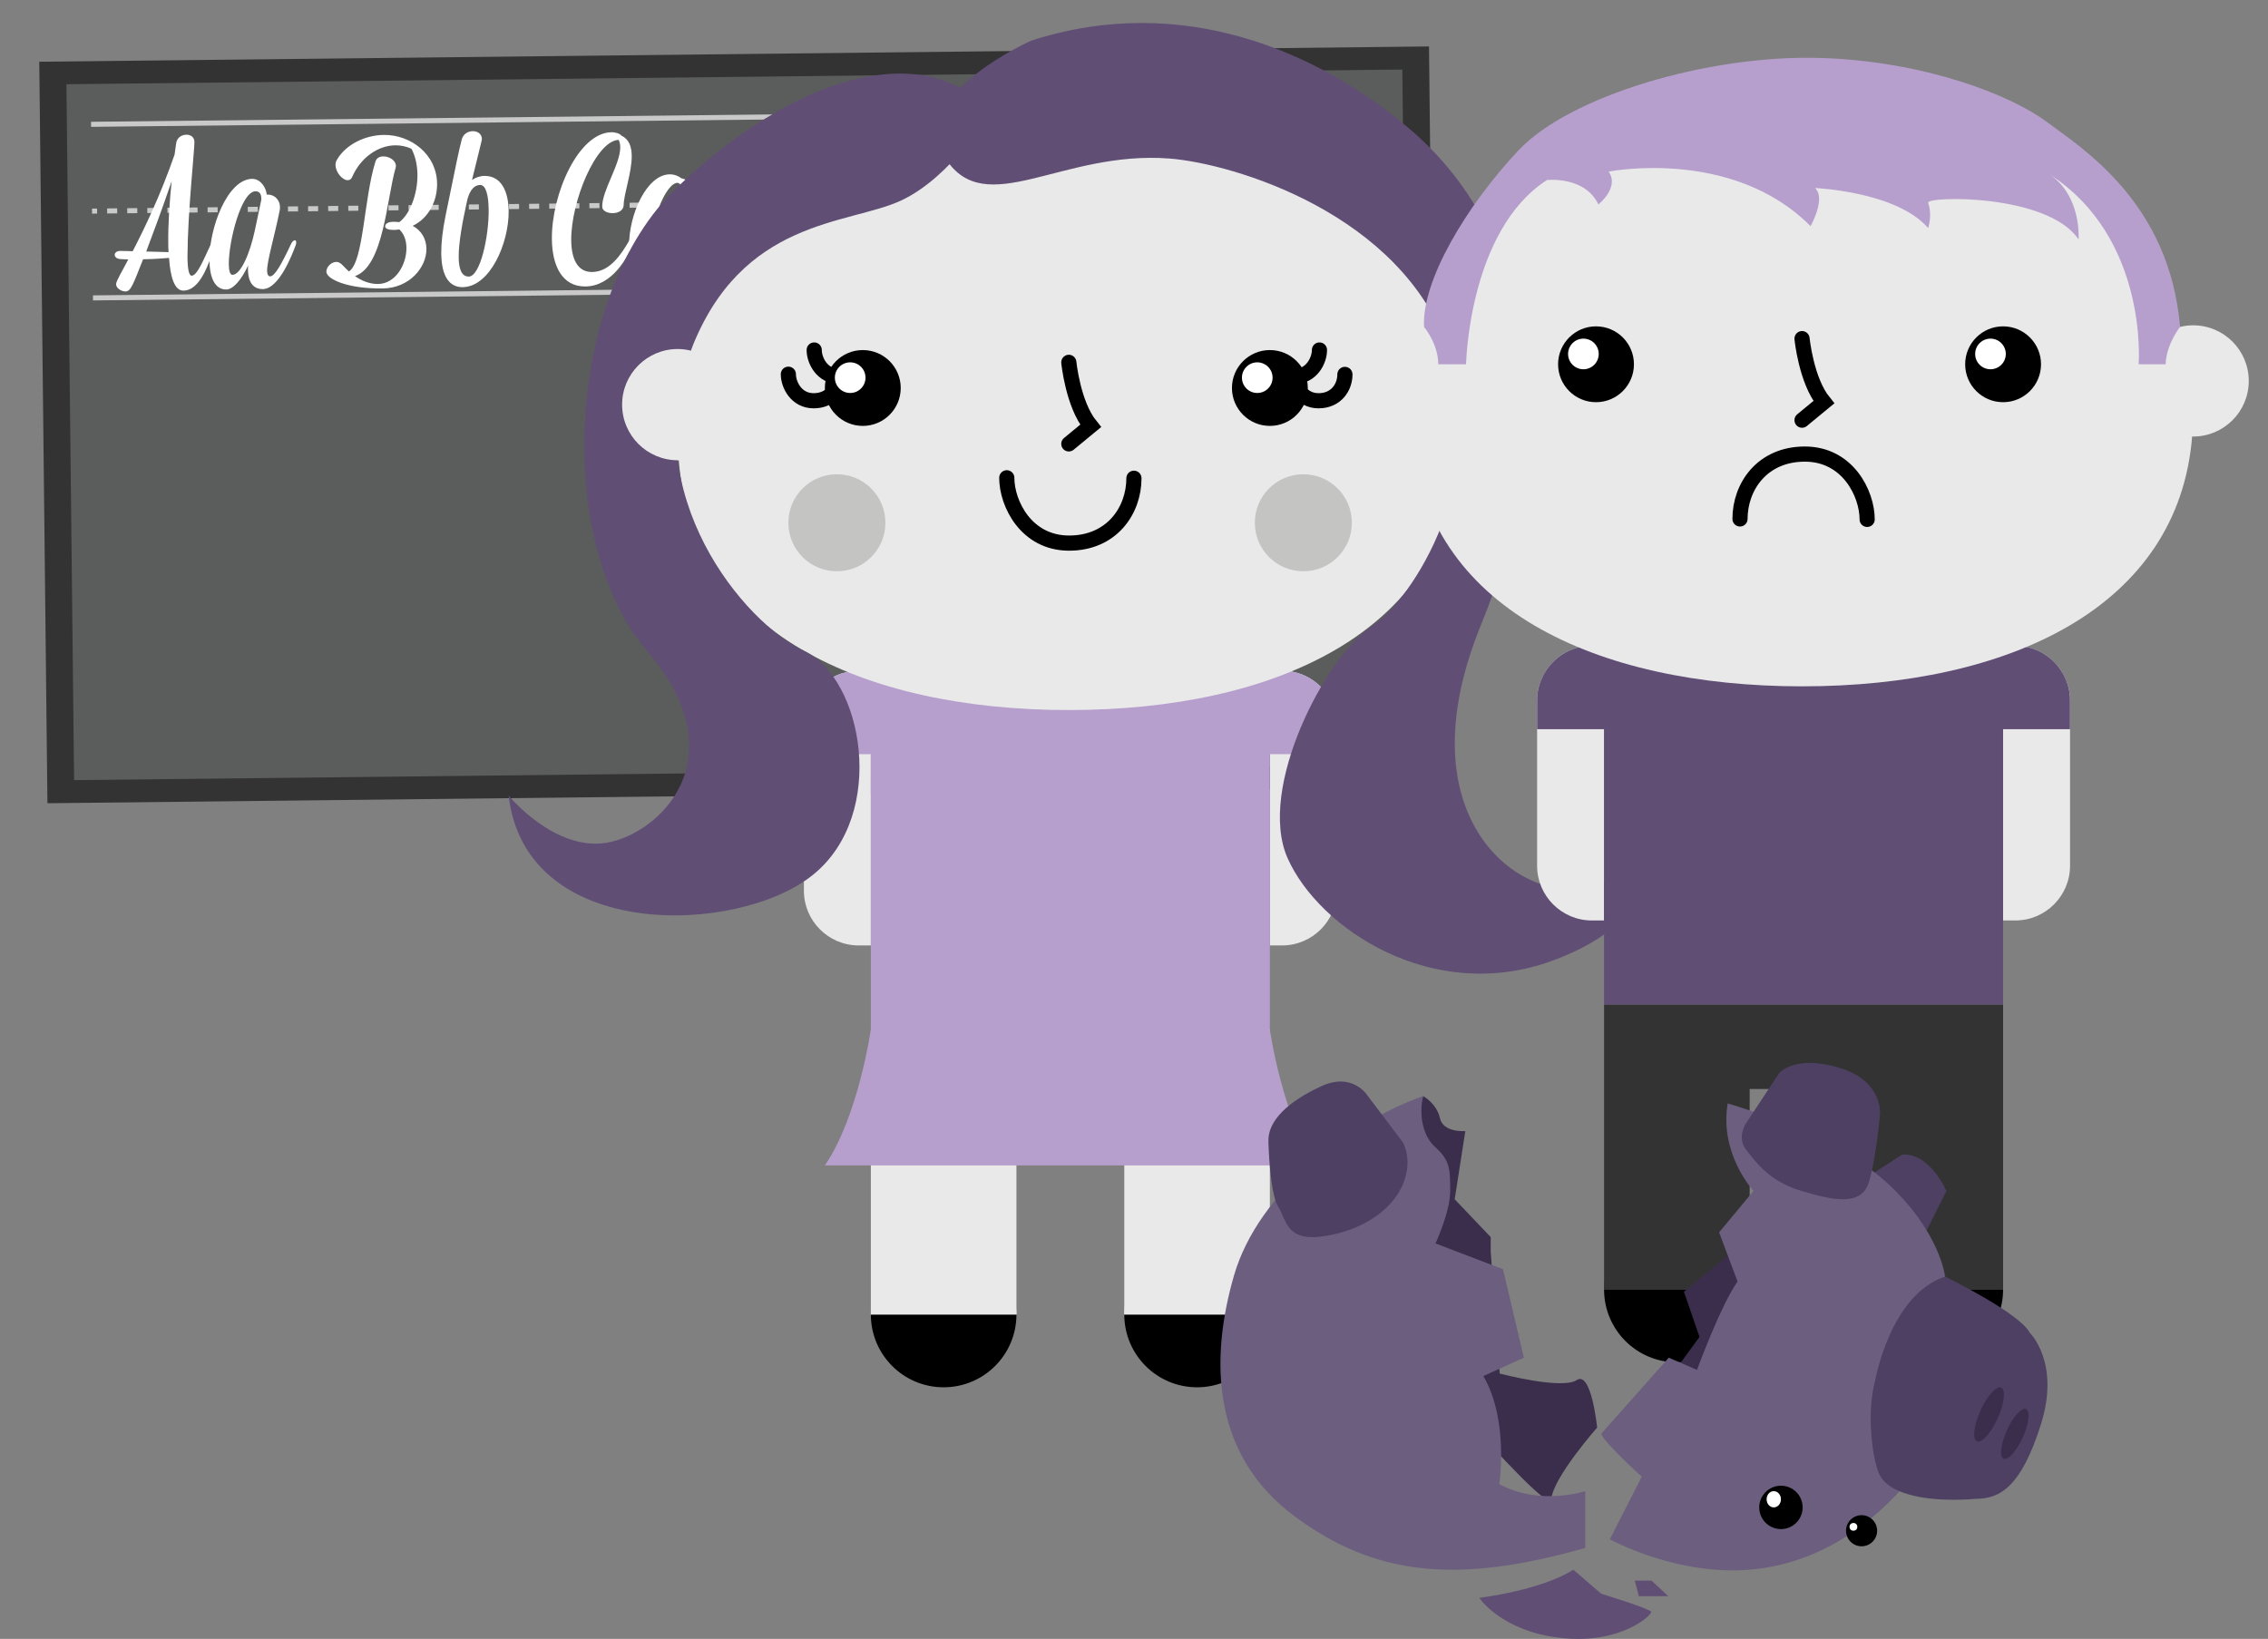 <?xml version="1.0" encoding="utf-8"?>
<!-- Generator: Adobe Illustrator 16.0.0, SVG Export Plug-In . SVG Version: 6.00 Build 0)  -->
<!DOCTYPE svg PUBLIC "-//W3C//DTD SVG 1.1//EN" "http://www.w3.org/Graphics/SVG/1.1/DTD/svg11.dtd">
<svg version="1.1" id="Layer_1" xmlns="http://www.w3.org/2000/svg" xmlns:xlink="http://www.w3.org/1999/xlink" x="0px" y="0px"
	 width="448.5px" height="324.156px" viewBox="0 0 448.5 324.156" enable-background="new 0 0 448.5 324.156" xml:space="preserve">
<rect x="0" y="0" width="448.5" height="324.156" fill="#808080" stroke="none"/>
<g>
	
		<rect x="8.59" y="10.689" transform="matrix(-1 0.011 -0.011 -1 292.909 166.441)" fill="#333333" width="274.821" height="146.66"/>
	
		<rect x="13.913" y="15.198" transform="matrix(-1 0.011 -0.011 -1 292.909 166.441)" fill="#5B5C5C" width="264.176" height="137.643"/>
	<g opacity="0.67">
		<line fill="none" stroke="#FFFFFF" stroke-miterlimit="10" x1="18.013" y1="24.59" x2="268.332" y2="21.868"/>
		<line fill="none" stroke="#FFFFFF" stroke-miterlimit="10" x1="18.387" y1="58.921" x2="268.705" y2="56.199"/>
		<g>
			<g>
				<line fill="none" stroke="#FFFFFF" stroke-miterlimit="10" x1="18.2" y1="41.756" x2="19.2" y2="41.745"/>
				
					<line fill="none" stroke="#FFFFFF" stroke-miterlimit="10" stroke-dasharray="1.987,1.987" x1="21.186" y1="41.723" x2="266.525" y2="39.055"/>
				<line fill="none" stroke="#FFFFFF" stroke-miterlimit="10" x1="267.518" y1="39.044" x2="268.518" y2="39.034"/>
			</g>
		</g>
	</g>
	<g>
		<path fill="#FFFFFF" d="M26.239,49.691c2.371-4.57,5.486-11.059,8.286-19.116l0.315-2.254c0.158-1.106,1.086-1.668,2.021-1.679
			c0.807-0.009,1.576,0.45,1.587,1.427c0.018,1.656-1.333,14.114-1.37,22.48c-0.016,2.421,0.256,3.989,0.808,3.983
			c1.062-0.011,2.179-2.741,3.756-6.114c0.249-0.512,0.543-0.77,0.755-0.772c0.17-0.002,0.256,0.125,0.259,0.422
			c0.002,0.169-0.037,0.467-0.162,0.766c-1.239,3.157-2.794,8.609-6.233,8.646c-1.741,0.019-2.576-2.647-2.83-6.467
			c-1.401,0.1-3.183,0.247-5.137,0.268c-1.901,4.777-2.394,6.354-3.455,6.366c-0.849,0.009-1.876-0.66-1.884-1.424
			c-0.007-0.637,1.245-2.646,2.41-4.91l-1.53-0.068c-0.765-0.034-1.151-0.454-1.155-0.836c-0.004-0.382,0.373-0.769,1.053-0.776
			C24.37,49.626,25.263,49.659,26.239,49.691z M33.273,48.171c-0.042-3.822,0.25-8.242,0.672-12.323
			c-1.975,5.754-3.708,10.402-5.03,13.898l4.418,0.122C33.286,49.317,33.279,48.765,33.273,48.171z"/>
		<path fill="#FFFFFF" d="M52.821,53.606c0.007,0.637,0.224,1.059,0.606,1.055c0.892-0.01,2.184-2.274,4.135-6.415
			c0.207-0.469,0.544-0.728,0.757-0.73c0.127-0.001,0.256,0.125,0.259,0.422c0.002,0.169-0.038,0.425-0.162,0.724
			c-0.579,1.493-3.178,8.486-6.448,8.521c-1.316,0.015-2.895-0.69-2.929-3.875c-0.002-0.212-0.005-0.51,0.034-0.808
			c-1.37,2.902-2.964,4.746-4.323,4.761c-2.293,0.025-3.296-2.427-3.332-5.739c-0.07-6.454,3.562-16.091,8.445-16.145
			c1.698-0.019,2.78,1.796,2.879,3.111l0.255-0.003c1.062-0.012,2.345,0.866,2.362,2.438c0.002,0.212,0.005,0.424-0.036,0.637
			C54.235,46.965,52.799,51.568,52.821,53.606z M50.398,45.564l1.292-6.13c-0.008-0.722-0.145-1.612-1.165-1.601
			c-2.845,0.031-5.327,9.995-5.278,14.454c0.014,1.274,0.235,2.079,0.745,2.073C47.563,54.343,49.388,50.289,50.398,45.564z"/>
		<path fill="#FFFFFF" d="M68.759,35.639c-1.019,0.011-2.395-1.545-2.41-2.989c-0.004-0.382,0.077-0.723,0.286-1.064
			c1.75-2.992,5.51-4.859,9.289-4.9c5.223-0.057,10.445,3.75,10.51,9.653c0.037,3.439-1.667,6.813-4.835,8.334
			c1.836,0.957,2.705,2.688,2.725,4.556c0.04,3.61-3.313,7.766-8.664,7.824c-7.049,0.077-11.104-1.875-11.12-3.319
			c-0.01-0.934,0.956-1.921,1.975-1.933c0.891-0.01,1.369,0.919,2.483,1.884c2.911-1.772,2.943-14.429,5.242-21.716
			c0.205-0.724,0.838-1.028,1.56-1.036c1.146-0.012,2.472,0.78,2.483,1.842c0.001,0.127,0.003,0.254-0.038,0.382
			c-1.762,5.964-2.336,19.518-8.048,21.449c1.199,0.878,2.863,1.583,4.562,1.564c3.481-0.038,5.648-3.883,5.613-7.153
			c-0.016-1.444-0.455-2.756-1.399-3.637c-0.339,0.046-0.679,0.092-1.019,0.096c-0.934,0.01-1.785-0.15-1.791-0.702
			c-0.007-0.637,0.797-0.901,1.646-0.91c0.424-0.005,0.765,0.034,1.147,0.072c2.064-1.509,3.635-5.518,3.593-9.382
			c-0.02-1.783-0.379-3.605-1.16-5.083l-0.042-0.042c-1.025-0.499-2.132-0.698-3.193-0.687c-3.354,0.037-6.811,2.367-8.51,6.25
			C69.437,35.462,69.141,35.635,68.759,35.639z"/>
		<path fill="#FFFFFF" d="M93.493,25.942c0.935-0.01,1.79,0.533,1.801,1.552c0.002,0.17-0.039,0.34-1.951,8.09
			c0.717-0.475,1.563-0.781,2.455-0.791c3.312-0.036,4.747,3.048,4.789,6.913c0.069,6.412-3.701,15.031-9.094,15.09
			c-2.59,0.028-4.185-2.078-4.234-6.664c-0.021-1.996,0.249-4.504,0.853-7.484c2.177-10.726,2.662-12.981,3.192-15.026
			C91.587,26.473,92.559,25.952,93.493,25.942z M92.368,39.714c-0.93,4.214-1.692,8.342-1.661,11.187
			c0.025,2.335,0.593,3.815,1.994,3.8c2.25-0.024,3.992-7.857,3.933-13.25c-0.03-2.718-0.521-4.878-1.667-4.865
			C93.438,36.603,92.692,38.266,92.368,39.714z"/>
		<path fill="#FFFFFF" d="M122.928,26.854c1.494,0.706,1.977,2.187,1.996,3.97c0.036,3.27-1.573,7.533-1.592,9.742
			c-0.031,1.063-1.087,1.583-2.149,1.595c-1.062,0.011-2.086-0.444-2.095-1.294c-0.035-3.185,3.604-8.405,3.567-11.76
			c-0.005-0.509-0.096-1.018-0.313-1.44c-4.458,0.134-9.465,12.206-9.381,19.892c0.039,3.61,1.215,6.272,4.145,6.24
			c3.44-0.037,5.697-3.374,7.364-6.28c0.25-0.427,0.501-0.728,0.798-0.73c0.127-0.001,0.213,0.083,0.216,0.337
			c0.002,0.169-0.038,0.382-0.162,0.724c-1.113,3.027-4.279,8.752-9.544,8.81c-4.628,0.051-6.584-4.09-6.642-9.355
			c-0.097-8.917,5.25-21.079,11.789-21.15C121.774,26.145,122.584,26.433,122.928,26.854z"/>
		<path fill="#FFFFFF" d="M133.982,36.162c-2.377,0.026-5.475,8.086-5.418,13.351c0.031,2.845,0.899,4.576,3.15,4.552
			c3.354-0.037,6.366-4.273,7.529-6.707c0.207-0.469,0.46-0.642,0.673-0.644c0.169-0.002,0.298,0.124,0.301,0.421
			c0.002,0.17-0.038,0.383-0.121,0.639c-1.446,3.668-4.832,8.673-9.715,8.727c-4.247,0.046-5.94-3.417-5.987-7.749
			c-0.069-6.327,3.497-14.222,8.041-14.271c0.934-0.01,1.788,0.363,2.301,0.782c1.915,0.319,2.661,2.519,2.686,4.812
			c0.033,3.057-0.787,5.699-3.08,5.724c-0.977,0.011-1.917-0.531-1.925-1.295c-0.019-1.698,2.641-3.171,2.602-6.696
			C135.01,36.915,134.407,36.157,133.982,36.162z"/>
	</g>
</g>
<g>
	<g>
		<path fill="#E9E9EA" d="M251.119,132.663h2.438c5.94,0,10.8,4.86,10.8,10.8v32.733c0,5.938-4.858,10.8-10.8,10.8h-2.438V132.663z"
			/>
		<path fill="#E9E9EA" d="M172.212,132.663h-2.438c-5.939,0-10.801,4.86-10.801,10.8v32.733c0,5.938,4.86,10.8,10.801,10.8h2.438
			V132.663z"/>
		<polygon fill="#E9E9EA" points="172.212,203.662 172.212,220.329 172.212,259.996 201.001,259.996 201.001,220.329 
			222.329,220.329 222.329,259.996 251.119,259.996 251.119,220.329 251.119,203.662 		"/>
		<path d="M186.606,274.391c7.949,0,14.396-6.443,14.396-14.395h-28.789C172.212,267.947,178.656,274.391,186.606,274.391z"/>
		<path d="M236.724,274.391c7.951,0,14.396-6.443,14.396-14.395h-28.79C222.329,267.947,228.774,274.391,236.724,274.391z"/>
		<path fill="#E9E9EA" d="M186.606,245.602c-7.95,0-14.395,6.445-14.395,14.396h28.789
			C201.001,252.047,194.556,245.602,186.606,245.602z"/>
		<path fill="#E9E9EA" d="M236.724,245.602c-7.949,0-14.395,6.445-14.395,14.396h28.79
			C251.119,252.047,244.675,245.602,236.724,245.602z"/>
		<path fill="#B69FCC" d="M211.666,230.5h48.546c-6.617-9.619-9.093-26.838-9.093-26.838v-54.5h13.236v-5.699
			c0-5.938-4.858-10.8-10.8-10.8h-2.438h-78.907h-2.438c-5.939,0-10.801,4.86-10.801,10.8v5.699h13.238v54.5
			c0,0-2.477,17.219-9.093,26.838H211.666L211.666,230.5z"/>
	</g>
	<g>
		<path fill="#E9E9EA" d="M288.699,69.031c-0.893,0-1.756,0.118-2.586,0.318c-8.77-28.624-38.907-49.725-74.753-49.725
			c-35.845,0-65.982,21.102-74.752,49.726c-0.83-0.2-1.692-0.318-2.586-0.318c-6.073,0-11,4.925-11,11s4.927,11,11,11
			c0.068,0,0.134-0.009,0.199-0.011c2.715,33.828,36.201,49.417,77.14,49.417s74.426-15.589,77.141-49.417
			c0.065,0.002,0.13,0.01,0.197,0.01c6.074,0,11-4.925,11-11S294.774,69.031,288.699,69.031z"/>
		<path fill="none" stroke="#000000" stroke-width="3" stroke-linecap="round" stroke-miterlimit="10" d="M155.899,74.015
			c0,2.075,1.562,5.25,5.006,5.25c3.445,0,5.215-2.635,5.215-5.213"/>
		<path fill="none" stroke="#000000" stroke-width="3" stroke-linecap="round" stroke-miterlimit="10" d="M161.01,69.225
			c0,2.075,1.561,5.25,5.006,5.25c1.539,0,2.744-0.526,3.605-1.338"/>
		<path fill="none" stroke="#000000" stroke-width="3" stroke-linecap="round" stroke-miterlimit="10" d="M260.925,69.225
			c0,2.075-1.562,5.25-5.006,5.25c-1.539,0-2.744-0.526-3.605-1.338"/>
		<path fill="none" stroke="#000000" stroke-width="3" stroke-linecap="round" stroke-miterlimit="10" d="M255.737,74.015
			c0,2.075,1.562,5.25,5.007,5.25c3.444,0,5.214-2.635,5.214-5.213"/>
		<g>
			<circle cx="170.619" cy="76.739" r="7.5"/>
			<circle fill="#FFFFFF" cx="168.125" cy="74.697" r="3.03"/>
		</g>
		<g>
			<circle cx="251.119" cy="76.739" r="7.5"/>
			<circle fill="#FFFFFF" cx="248.625" cy="74.697" r="3.03"/>
		</g>
		<path fill="none" stroke="#000000" stroke-width="3" stroke-linecap="round" stroke-miterlimit="10" d="M211.361,71.667
			c0,0,0.813,8.268,4.313,12.572l-4.313,3.556"/>
		<path fill="none" stroke="#000000" stroke-width="3" stroke-linecap="round" stroke-miterlimit="10" d="M199.093,94.502
			c0,5.106,3.842,12.918,12.318,12.918c8.476,0,12.826-6.482,12.826-12.828"/>
		<path fill="#604E75" d="M203.962,8.026c0,0-24.965,11-16.982,23.333c7.983,12.333,22.943-1.667,44.315,0
			c12.526,0.977,45.949,10.863,55.191,37.99c8.353,24.51-6.813,49.14-15.473,54.743c-8.66,5.604-22.548,31.75-16.387,45.647
			s28.668,28.953,52.334,20.286s18.666-23.333,18.666-23.333s-4,8.999-16,8.999s-31.332-16.667-16.666-52.333
			c14.666-35.667,12.495-75.284-14.373-98C260.847,10.36,233.962-1.641,203.962,8.026z"/>
		<path fill="#E9E9EA" d="M288.501,91.021c0.066,0.002,0.131,0.01,0.198,0.01c6.074,0,11-4.925,11-11c0-6.074-4.926-11-11-11
			c-0.893,0-1.756,0.118-2.586,0.318L280.589,81.8L288.501,91.021z"/>
		<path fill="#604E75" d="M195.923,22.027c0,0-7.667,13-17.804,17.667c-10.418,4.796-31.542,3.521-41.512,29.657
			c-10.853,28.454,10.73,54.01,22.365,59.362c11.635,5.35,16.652,32.314,1.801,44.314c-14.851,12-56.853,13.333-60.186-15.667
			c0,0,9.001,11,19.334,9.334c10.333-1.667,26.334-16.667,8-38c-18.334-21.334-16.223-70.519,6-91.667
			C156.762,15.292,182.256,7.36,195.923,22.027z"/>
		<path fill="#E9E9EA" d="M134.223,91.021c-0.066,0.002-0.131,0.01-0.199,0.01c-6.073,0-11-4.925-11-11c0-6.074,4.927-11,11-11
			c0.894,0,1.756,0.118,2.586,0.318l5.525,12.451L134.223,91.021z"/>
		<circle fill="#C4C4C3" cx="165.494" cy="103.398" r="9.595"/>
		<circle fill="#C4C4C3" cx="257.738" cy="103.398" r="9.595"/>
	</g>
</g>
<g>
	<path fill="#E9E9EA" d="M396.114,127.724h2.438c5.94,0,10.801,4.86,10.801,10.8v32.732c0,5.939-4.859,10.801-10.801,10.801h-2.438
		V127.724z"/>
	<path fill="#E9E9EA" d="M317.207,127.724h-2.438c-5.94,0-10.802,4.86-10.802,10.8v32.732c0,5.939,4.86,10.801,10.802,10.801h2.438
		V127.724z"/>
	<path fill="#604E75" d="M398.552,127.724h-2.438h-78.907h-2.438c-5.94,0-10.802,4.86-10.802,10.8v5.699h13.238v54.5h78.907v-54.5
		h13.236v-5.699C409.352,132.584,404.492,127.724,398.552,127.724z"/>
	<polygon fill="#333333" points="317.207,198.723 317.207,215.39 317.207,255.057 345.996,255.057 345.996,215.39 367.324,215.39 
		367.324,255.057 396.114,255.057 396.114,215.39 396.114,198.723 	"/>
	<path d="M331.602,269.45c7.948,0,14.395-6.443,14.395-14.395h-28.789C317.207,263.007,323.651,269.45,331.602,269.45z"/>
	<path d="M381.719,269.45c7.951,0,14.396-6.443,14.396-14.395h-28.79C367.324,263.007,373.77,269.45,381.719,269.45z"/>
	<path fill="#333333" d="M331.602,240.661c-7.95,0-14.396,6.444-14.396,14.396h28.789
		C345.996,247.105,339.551,240.661,331.602,240.661z"/>
	<path fill="#333333" d="M381.719,240.661c-7.948,0-14.395,6.444-14.395,14.396h28.79
		C396.114,247.105,389.67,240.661,381.719,240.661z"/>
	<g>
		<path fill="#E9E9EA" d="M433.695,64.342c-0.894,0-1.756,0.117-2.586,0.318c-8.771-28.625-38.908-49.726-74.753-49.726
			c-35.846,0-65.983,21.101-74.753,49.726c-0.83-0.201-1.693-0.318-2.586-0.318c-6.074,0-11,4.925-11,11c0,6.074,4.926,11,11,11
			c0.067,0,0.133-0.01,0.198-0.01c2.716,33.828,36.201,49.416,77.141,49.416c40.938,0,74.425-15.588,77.14-49.416
			c0.066,0,0.131,0.01,0.199,0.01c6.074,0,11-4.926,11-11C444.695,69.267,439.77,64.342,433.695,64.342z"/>
		<g>
			<circle cx="315.614" cy="72.049" r="7.5"/>
			<circle fill="#FFFFFF" cx="313.12" cy="70.007" r="3.03"/>
		</g>
		<g>
			<circle cx="396.114" cy="72.049" r="7.5"/>
			<circle fill="#FFFFFF" cx="393.62" cy="70.007" r="3.03"/>
		</g>
		<path fill="#B69FCC" d="M404.751,24.104c-7.167-5.333-24.171-11.994-44.657-12.637c-22.176-0.696-49.676,7.471-59.843,18.304
			c-10.324,11.001-19.127,25.777-18.646,34.889c0,0,2.813,3.336,2.813,7.391h5.5c0,0,0.5-26.445,16-36.445
			c0,0,7.499-0.833,10.166,4.833c0,0,4.228-3.333,2.03-6.5c0,0,24.429-4.833,39.929,10.792c0,0,3.125-5.542,0.875-7.542
			c0,0,16.125,0.667,22.375,7.917c0,0,0.875-2.417,0-5c-0.444-1.313,23.625-1.875,29.75,7.25c0,0,0.666-8.583-5.792-12.917
			c19.667,12.667,17.667,37.612,17.667,37.612h5.332c0.166-4.055,2.859-7.391,2.859-7.391
			C429.031,40.136,411.918,29.438,404.751,24.104z"/>
		<path fill="none" stroke="#000000" stroke-width="3" stroke-linecap="round" stroke-miterlimit="10" d="M356.356,66.977
			c0,0,0.812,8.27,4.312,12.572l-4.312,3.556"/>
		<path fill="none" stroke="#000000" stroke-width="3" stroke-linecap="round" stroke-miterlimit="10" d="M369.232,102.729
			c0-5.104-3.842-12.917-12.318-12.917c-8.476,0-12.826,6.48-12.826,12.827"/>
	</g>
</g>
<g>
	<path fill="#3A2E4C" d="M281.433,216.79c0,0,2.671,1.458,3.317,4.372c0.648,2.914,5.021,2.555,5.021,2.555l-2.105,13.485
		l7.124,7.482v2.866l1.781,24.123c0,0,12.304,3.238,15.219,1.296c2.914-1.942,4.048,9.391,4.048,9.391s-8.742,9.898-9.066,14.179
		c-0.323,4.278-37.563-39.874-37.563-39.874L281.433,216.79z"/>
	<path fill="#6C5E7F" d="M281.433,216.79c-14.214,4.986-32.543,18.7-37.399,35.457s-4.372,35.456,11.899,47.601
		c16.271,12.143,32.785,13.355,57.557,6.313c0,0,0-4.979,0-11.23c0,0-8.986,2.975-17-1.396c0,0,1.942-12.629-3.157-21.371
		l8.015-3.623l-4.128-17.505l-13.357-5.101c0,0,2.914-6.188,2.914-10.379c0-4.192,0-6.021-2.914-8.628
		C280.946,224.32,280.704,219.705,281.433,216.79z"/>
	<path fill="#4E4063" d="M381.005,243.359l3.903-7.805c0,0-3.306-7.638-8.764-7.176l-8.014,5.169L381.005,243.359z"/>
	<polygon fill="#3A2E4C" points="344.439,246.095 332.998,255.486 336.074,264.428 331.38,270.867 343.036,274.565 	"/>
	<path fill="#6C5E7F" d="M318.346,304.46l6.313-12.385c0,0-7.527-6.8-8.015-8.5l13.356-15.037l5.586,2.408
		c0,0,4.613-12.628,8.015-17.485l-3.644-9.714l6.801-8.192c0,0-6.801-7.351-5.102-17.307c0,0,20.644,5.828,31.328,15.542
		s11.657,18.7,11.657,18.7s2.672,29.749-8.985,42.438s-24.771,16.466-36.428,15.55C327.574,309.562,318.346,304.46,318.346,304.46z"
		/>
	<path fill="#4E4063" d="M250.833,225.935c0,0,0.242,10.13,1.942,12.757c1.7,2.628,1.457,7,9.229,5.785
		c7.771-1.215,13.338-5.344,15.411-10.199c2.073-4.857,0-8.343,0-8.343l-6.911-9.145c0,0-2.914-4.855-9.229-1.941
		C254.96,217.762,250.589,221.575,250.833,225.935z"/>
	<path fill="#4E4063" d="M351.859,212.204l-6.557,9.929c0,0-1.943,2.773,0,5.273c1.941,2.498,4.613,6.269,10.928,8.146
		c6.313,1.88,11.899,3.095,13.356-1.764c1.457-4.855,2.187-13.355,2.187-13.355s0.729-6.559-8.015-9.229
		C355.017,208.534,351.859,212.204,351.859,212.204z"/>
	<path fill="#4E4063" d="M370.802,273.133c0,0,2.914-17,13.843-20.643c0,0,14.813,7.23,16.757,11.144c0,0,6.071,5.816,2.186,18.101
		s-8.014,14.713-12.87,14.713c0,0-7.609,0.81-13.356-0.891c-5.747-1.701-5.991-4.452-6.558-6.639
		C370.235,286.732,369.183,279.052,370.802,273.133z"/>
	
		<ellipse transform="matrix(0.413 -0.911 0.911 0.413 -24.107 522.449)" fill="#3A2E4C" cx="393.296" cy="279.928" rx="5.829" ry="1.862"/>
	
		<ellipse transform="matrix(0.413 -0.911 0.911 0.413 -24.495 529.331)" fill="#3A2E4C" cx="398.333" cy="283.665" rx="5.39" ry="1.722"/>
	<circle cx="352.184" cy="298.147" r="4.291"/>
	<circle cx="368.13" cy="302.761" r="3.076"/>
	<ellipse fill="#FFFFFF" cx="350.766" cy="296.54" rx="1.417" ry="1.607"/>
	<circle fill="#FFFFFF" cx="366.518" cy="301.993" r="0.768"/>
	<path fill="#604E75" d="M292.522,316.037c0,0,11.98-1.405,18.619-5.56l5.504,4.75c0,0,9.714,2.96,9.876,3.584
		c0.162,0.625-5.989,6.453-17.81,5.157C296.893,322.674,292.522,316.037,292.522,316.037z"/>
	<polygon fill="#604E75" points="323.284,312.637 324.093,315.713 329.921,315.713 326.603,312.637 	"/>
</g>
</svg>
